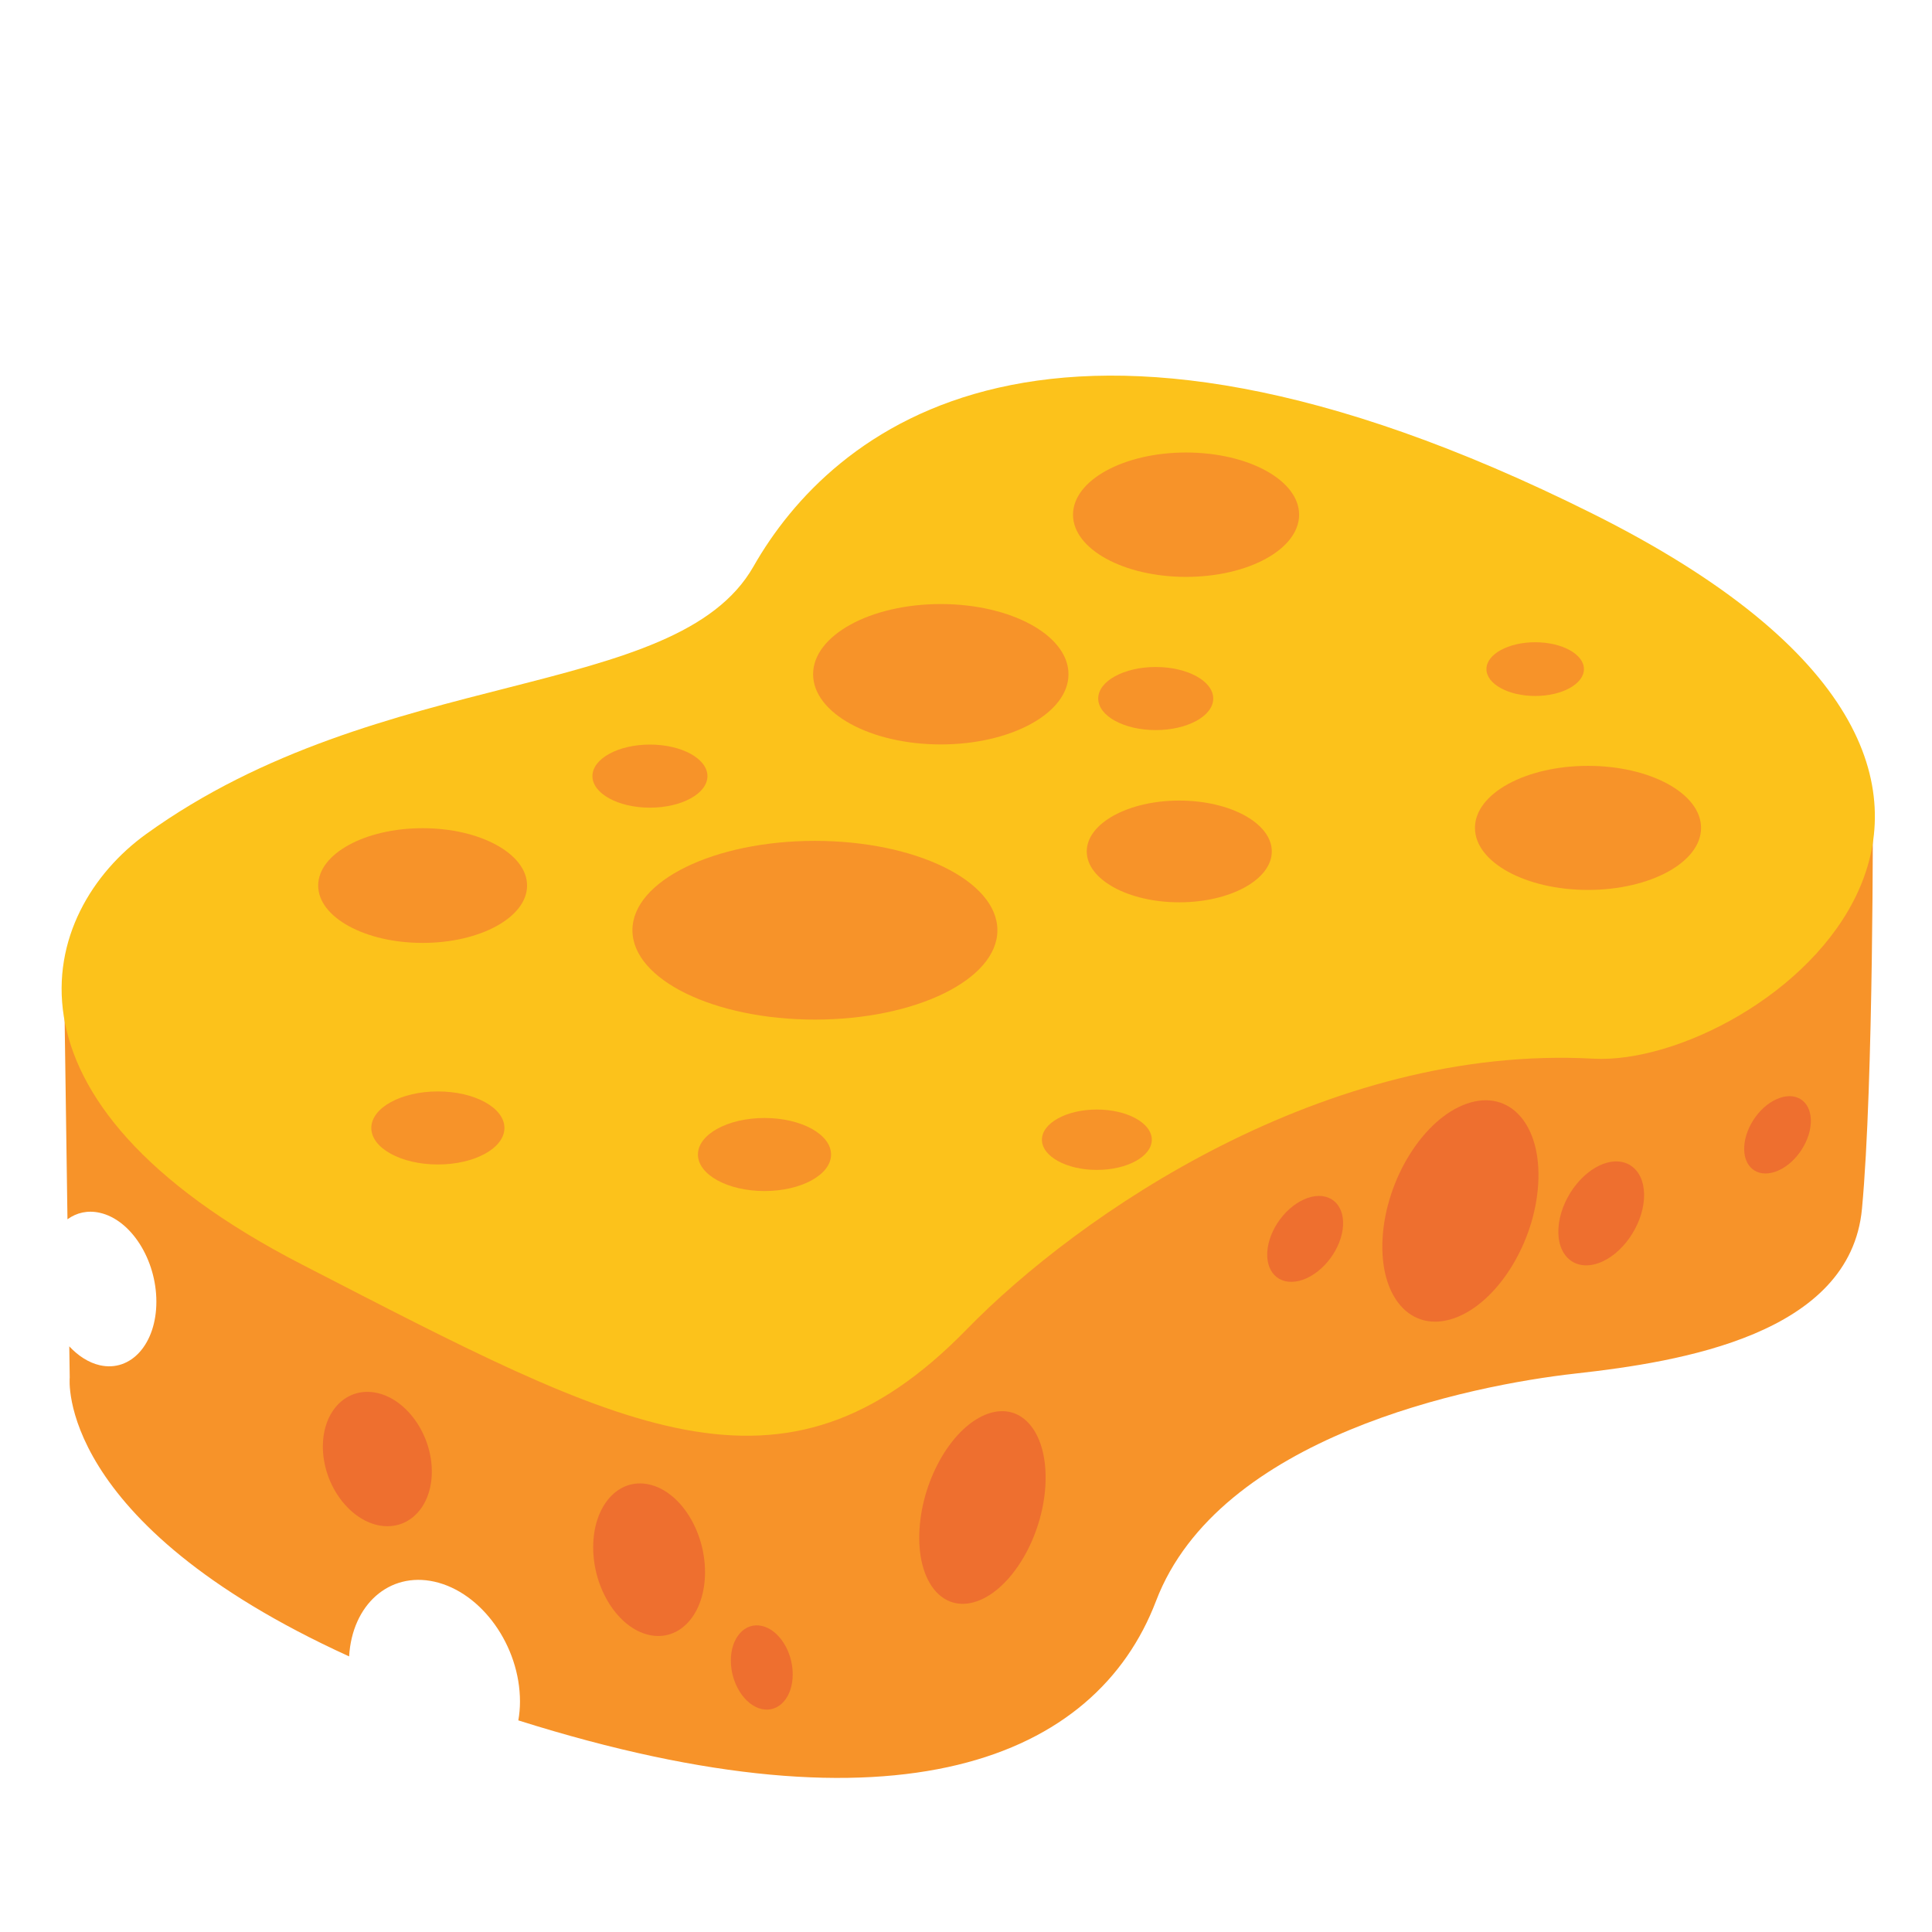 <?xml version="1.0" encoding="UTF-8" standalone="no"?>
<svg
   enable-background="new 0 0 128 128"
   viewBox="0 0 128 128"
   version="1.1"
   id="svg75963"
   sodipodi:docname="emoji_u1f9fd.svg"
   inkscape:version="1.2.2 (732a01da63, 2022-12-09)"
   xmlns:inkscape="http://www.inkscape.org/namespaces/inkscape"
   xmlns:sodipodi="http://sodipodi.sourceforge.net/DTD/sodipodi-0.dtd"
   xmlns:xlink="http://www.w3.org/1999/xlink"
   xmlns="http://www.w3.org/2000/svg"
   xmlns:svg="http://www.w3.org/2000/svg">
  <defs
     id="defs75967" />
  <sodipodi:namedview
     id="namedview75965"
     pagecolor="#ffffff"
     bordercolor="#000000"
     borderopacity="0.25"
     inkscape:showpageshadow="2"
     inkscape:pageopacity="0.0"
     inkscape:pagecheckerboard="0"
     inkscape:deskcolor="#d1d1d1"
     showgrid="false"
     inkscape:zoom="2.9996795"
     inkscape:cx="71.340954"
     inkscape:cy="81.008653"
     inkscape:window-width="1366"
     inkscape:window-height="697"
     inkscape:window-x="-8"
     inkscape:window-y="-8"
     inkscape:window-maximized="1"
     inkscape:current-layer="svg75963" />
  <clipPath
     id="a">
    <path
       d="m4.23 63.9.39 27.35s-1.3 11.95 26.24 21.57 41.58 4.16 45.73-6.76 20.79-14.29 27.8-15.07c7.02-.78 18.19-2.6 18.97-10.91.78-8.32.71-26.89.71-26.89l-55.8-26.37-31.17 27.79z"
       id="path75842" />
  </clipPath>
  <linearGradient
     id="b">
    <stop
       offset=".081"
       stop-color="#de7f14"
       id="stop75845" />
    <stop
       offset=".339"
       stop-color="#da7d12"
       id="stop75847" />
    <stop
       offset=".599"
       stop-color="#ce760d"
       id="stop75849" />
    <stop
       offset=".86"
       stop-color="#ba6c05"
       id="stop75851" />
    <stop
       offset=".987"
       stop-color="#ad6500"
       id="stop75853" />
  </linearGradient>
  <radialGradient
     id="c"
     cx="25"
     cy="96.667"
     gradientUnits="userSpaceOnUse"
     r="4.054"
     xlink:href="#b" />
  <radialGradient
     id="d"
     cx="43"
     cy="103.33"
     gradientUnits="userSpaceOnUse"
     r="4.433"
     xlink:href="#b" />
  <radialGradient
     id="e"
     cx="50.474"
     cy="110.47"
     gradientUnits="userSpaceOnUse"
     r="2.451"
     xlink:href="#b" />
  <radialGradient
     id="f"
     cx="70.667"
     cy="105.33"
     gradientUnits="userSpaceOnUse"
     r="11.353"
     xlink:href="#b" />
  <radialGradient
     id="g"
     cx="83"
     cy="75"
     gradientUnits="userSpaceOnUse"
     r="25.966">
    <stop
       offset=".013"
       stop-color="#ad6500"
       id="stop75860" />
    <stop
       offset=".14"
       stop-color="#ba6c05"
       id="stop75862" />
    <stop
       offset=".401"
       stop-color="#ce760d"
       id="stop75864" />
    <stop
       offset=".661"
       stop-color="#da7d12"
       id="stop75866" />
    <stop
       offset=".919"
       stop-color="#de7f14"
       id="stop75868" />
  </radialGradient>
  <radialGradient
     id="h"
     cx="102.33"
     cy="87.333"
     gradientUnits="userSpaceOnUse"
     r="12.481"
     xlink:href="#b" />
  <linearGradient
     id="i">
    <stop
       offset=".087"
       stop-color="#d99914"
       id="stop75872" />
    <stop
       offset=".41"
       stop-color="#d59612"
       id="stop75874" />
    <stop
       offset=".735"
       stop-color="#c98d0d"
       id="stop75876" />
    <stop
       offset=".987"
       stop-color="#ba8207"
       id="stop75878" />
  </linearGradient>
  <radialGradient
     id="j"
     cx="23"
     cy="53"
     gradientUnits="userSpaceOnUse"
     r="7.087"
     xlink:href="#i" />
  <radialGradient
     id="k"
     cx="49.333"
     cy="57"
     gradientUnits="userSpaceOnUse"
     r="12.225"
     xlink:href="#i" />
  <radialGradient
     id="l"
     cx="55.667"
     cy="38.667"
     gradientUnits="userSpaceOnUse"
     r="12.867"
     xlink:href="#i" />
  <radialGradient
     id="m"
     cx="78.576"
     cy="34.102"
     gradientUnits="userSpaceOnUse"
     r="6.046"
     xlink:href="#i" />
  <radialGradient
     id="n"
     cx="43.056"
     cy="51.424"
     gradientUnits="userSpaceOnUse"
     r="3.074"
     xlink:href="#i" />
  <radialGradient
     id="o"
     cx="76.566"
     cy="46.28"
     gradientUnits="userSpaceOnUse"
     r="3.074"
     xlink:href="#i" />
  <radialGradient
     id="p"
     cx="78.125"
     cy="56.414"
     gradientUnits="userSpaceOnUse"
     r="4.945"
     xlink:href="#i" />
  <radialGradient
     id="q"
     cx="72.668"
     cy="75.512"
     gradientUnits="userSpaceOnUse"
     r="2.939"
     xlink:href="#i" />
  <radialGradient
     id="r"
     cx="50.646"
     cy="76.487"
     gradientUnits="userSpaceOnUse"
     r="3.56"
     xlink:href="#i" />
  <radialGradient
     id="s"
     cx="29.014"
     cy="74.733"
     gradientUnits="userSpaceOnUse"
     r="3.56"
     xlink:href="#i" />
  <radialGradient
     id="t"
     cx="99"
     cy="49"
     gradientUnits="userSpaceOnUse"
     r="12.618"
     xlink:href="#i" />
  <radialGradient
     id="u"
     cx="101.71"
     cy="44.331"
     gradientUnits="userSpaceOnUse"
     r="2.608"
     xlink:href="#i" />
  <path
     d="m124.08 53.18-55.8-26.37-31.18 27.8-32.87 9.29.24 16.88c.61-.44 1.34-.61 2.14-.43 2.07.46 3.75 3.1 3.75 5.89s-1.68 4.68-3.75 4.21c-.74-.17-1.43-.62-2.02-1.25l.03 2.06s-1.02 9.58 18.51 18.48c.2-3.42 2.65-5.62 5.65-4.95 3.13.7 5.67 4.25 5.67 7.94 0 .44-.04.86-.11 1.25 25.24 7.97 38.27 2.53 42.25-7.91 4.16-10.91 20.79-14.29 27.8-15.07 7.02-.78 18.19-2.6 18.97-10.91s.72-26.91.72-26.91z"
     fill="#eeb400"
     id="path75893"
     style="fill:#f79329;fill-opacity:1" />
  <path
     d="m9.68 55.26c-7.1 5.12-10.88 17.6 10.33 28.52s31.82 16.83 44.04 4.29c7.41-7.6 23.78-18.9 41.51-17.93 10.99.6 35.86-18.19-.07-36.12s-50.46-5.46-55.57 3.51-24.65 6.49-40.24 17.73z"
     fill="#ffcf00"
     id="path75903"
     style="fill:#fcc21b;fill-opacity:1" />
  <path
     clip-path="url(#a)"
     d="m28.61 97.49c0 2.42-1.62 4-3.61 3.55-1.99-.46-3.61-2.79-3.61-5.2s1.62-4 3.61-3.55 3.61 2.79 3.61 5.2z"
     fill="url(#c)"
     opacity=".9"
     id="path75905"
     style="fill:#ed6c30;fill-opacity:1" />
  <path
     clip-path="url(#a)"
     d="m46.71 104.16c0 2.76-1.66 4.62-3.71 4.16s-3.7-3.06-3.7-5.81 1.66-4.62 3.71-4.16c2.04.45 3.7 3.05 3.7 5.81z"
     fill="url(#d)"
     opacity=".9"
     id="path75907"
     style="fill:#ed6c30;fill-opacity:1" />
  <path
     clip-path="url(#a)"
     d="m52.52 110.93c0 1.52-.92 2.55-2.05 2.3s-2.05-1.69-2.05-3.21.92-2.55 2.05-2.3 2.05 1.68 2.05 3.21z"
     fill="url(#e)"
     opacity=".9"
     id="path75909"
     style="fill:#ed6c30;fill-opacity:1" />
  <path
     clip-path="url(#a)"
     d="m69.26 98.43c-.2 3.43-2.24 6.86-4.54 7.66s-4.01-1.33-3.8-4.77c.2-3.43 2.24-6.86 4.54-7.66s4 1.34 3.8 4.77z"
     fill="url(#f)"
     opacity=".9"
     id="path75911"
     style="fill:#ed6c30;fill-opacity:1" />
  <path
     clip-path="url(#a)"
     d="m119.97 74.42c-.08 1.35-1.13 2.79-2.35 3.21s-2.14-.33-2.06-1.68 1.13-2.79 2.35-3.21 2.14.33 2.06 1.68z"
     fill="url(#g)"
     opacity=".9"
     id="path75913"
     style="fill:#ed6c30;fill-opacity:1" />
  <path
     clip-path="url(#a)"
     d="m108.92 79.41c-.11 1.82-1.47 3.74-3.03 4.28s-2.75-.49-2.64-2.32c.11-1.82 1.47-3.74 3.03-4.28 1.57-.54 2.75.5 2.64 2.32z"
     fill="url(#g)"
     opacity=".9"
     id="path75915"
     style="fill:#ed6c30;fill-opacity:1" />
  <path
     clip-path="url(#a)"
     d="m101.91 78.44c-.23 3.93-2.73 7.91-5.58 8.9s-4.96-1.39-4.73-5.32 2.73-7.91 5.58-8.9 4.97 1.39 4.73 5.32z"
     fill="url(#h)"
     opacity=".9"
     id="path75917"
     style="fill:#ed6c30;fill-opacity:1" />
  <path
     clip-path="url(#a)"
     d="m88.98 81.21c-.09 1.5-1.29 3.1-2.67 3.58s-2.44-.34-2.35-1.84 1.29-3.1 2.67-3.58 2.44.34 2.35 1.84z"
     fill="url(#g)"
     opacity=".9"
     id="path75919"
     style="fill:#ed6c30;fill-opacity:1" />
  <ellipse
     cx="28"
     cy="58.67"
     fill="url(#j)"
     rx="6.92"
     ry="3.8"
     id="ellipse75925"
     style="fill:#f79329;fill-opacity:1" />
  <ellipse
     cx="53.99"
     cy="61.63"
     fill="url(#k)"
     rx="12.09"
     ry="5.92"
     id="ellipse75927"
     style="fill:#f79329;fill-opacity:1" />
  <ellipse
     cx="62.33"
     cy="44.67"
     fill="url(#l)"
     rx="8.46"
     ry="4.65"
     id="ellipse75929"
     style="fill:#f79329;fill-opacity:1" />
  <ellipse
     cx="78.58"
     cy="34.1"
     fill="url(#m)"
     rx="7.49"
     ry="4.12"
     id="ellipse75931"
     style="fill:#f79329;fill-opacity:1" />
  <ellipse
     cx="43.06"
     cy="51.42"
     fill="url(#n)"
     rx="3.81"
     ry="2.09"
     id="ellipse75933"
     style="fill:#f79329;fill-opacity:1" />
  <ellipse
     cx="76.57"
     cy="46.28"
     fill="url(#o)"
     rx="3.81"
     ry="2.09"
     id="ellipse75935"
     style="fill:#f79329;fill-opacity:1" />
  <ellipse
     cx="78.13"
     cy="56.41"
     fill="url(#p)"
     rx="6.13"
     ry="3.37"
     id="ellipse75937"
     style="fill:#f79329;fill-opacity:1" />
  <ellipse
     cx="72.67"
     cy="75.51"
     fill="url(#q)"
     rx="3.64"
     ry="2"
     id="ellipse75939"
     style="fill:#f79329;fill-opacity:1" />
  <ellipse
     cx="50.65"
     cy="76.49"
     fill="url(#r)"
     rx="4.41"
     ry="2.42"
     id="ellipse75941"
     style="fill:#f79329;fill-opacity:1" />
  <ellipse
     cx="29.01"
     cy="74.73"
     fill="url(#s)"
     rx="4.41"
     ry="2.42"
     id="ellipse75943"
     style="fill:#f79329;fill-opacity:1" />
  <ellipse
     cx="105.21"
     cy="54.85"
     fill="url(#t)"
     rx="7.49"
     ry="4.11"
     id="ellipse75945"
     style="fill:#f79329;fill-opacity:1" />
  <ellipse
     cx="101.71"
     cy="44.33"
     fill="url(#u)"
     rx="3.23"
     ry="1.78"
     id="ellipse75947"
     style="fill:#f79329;fill-opacity:1" />
</svg>
